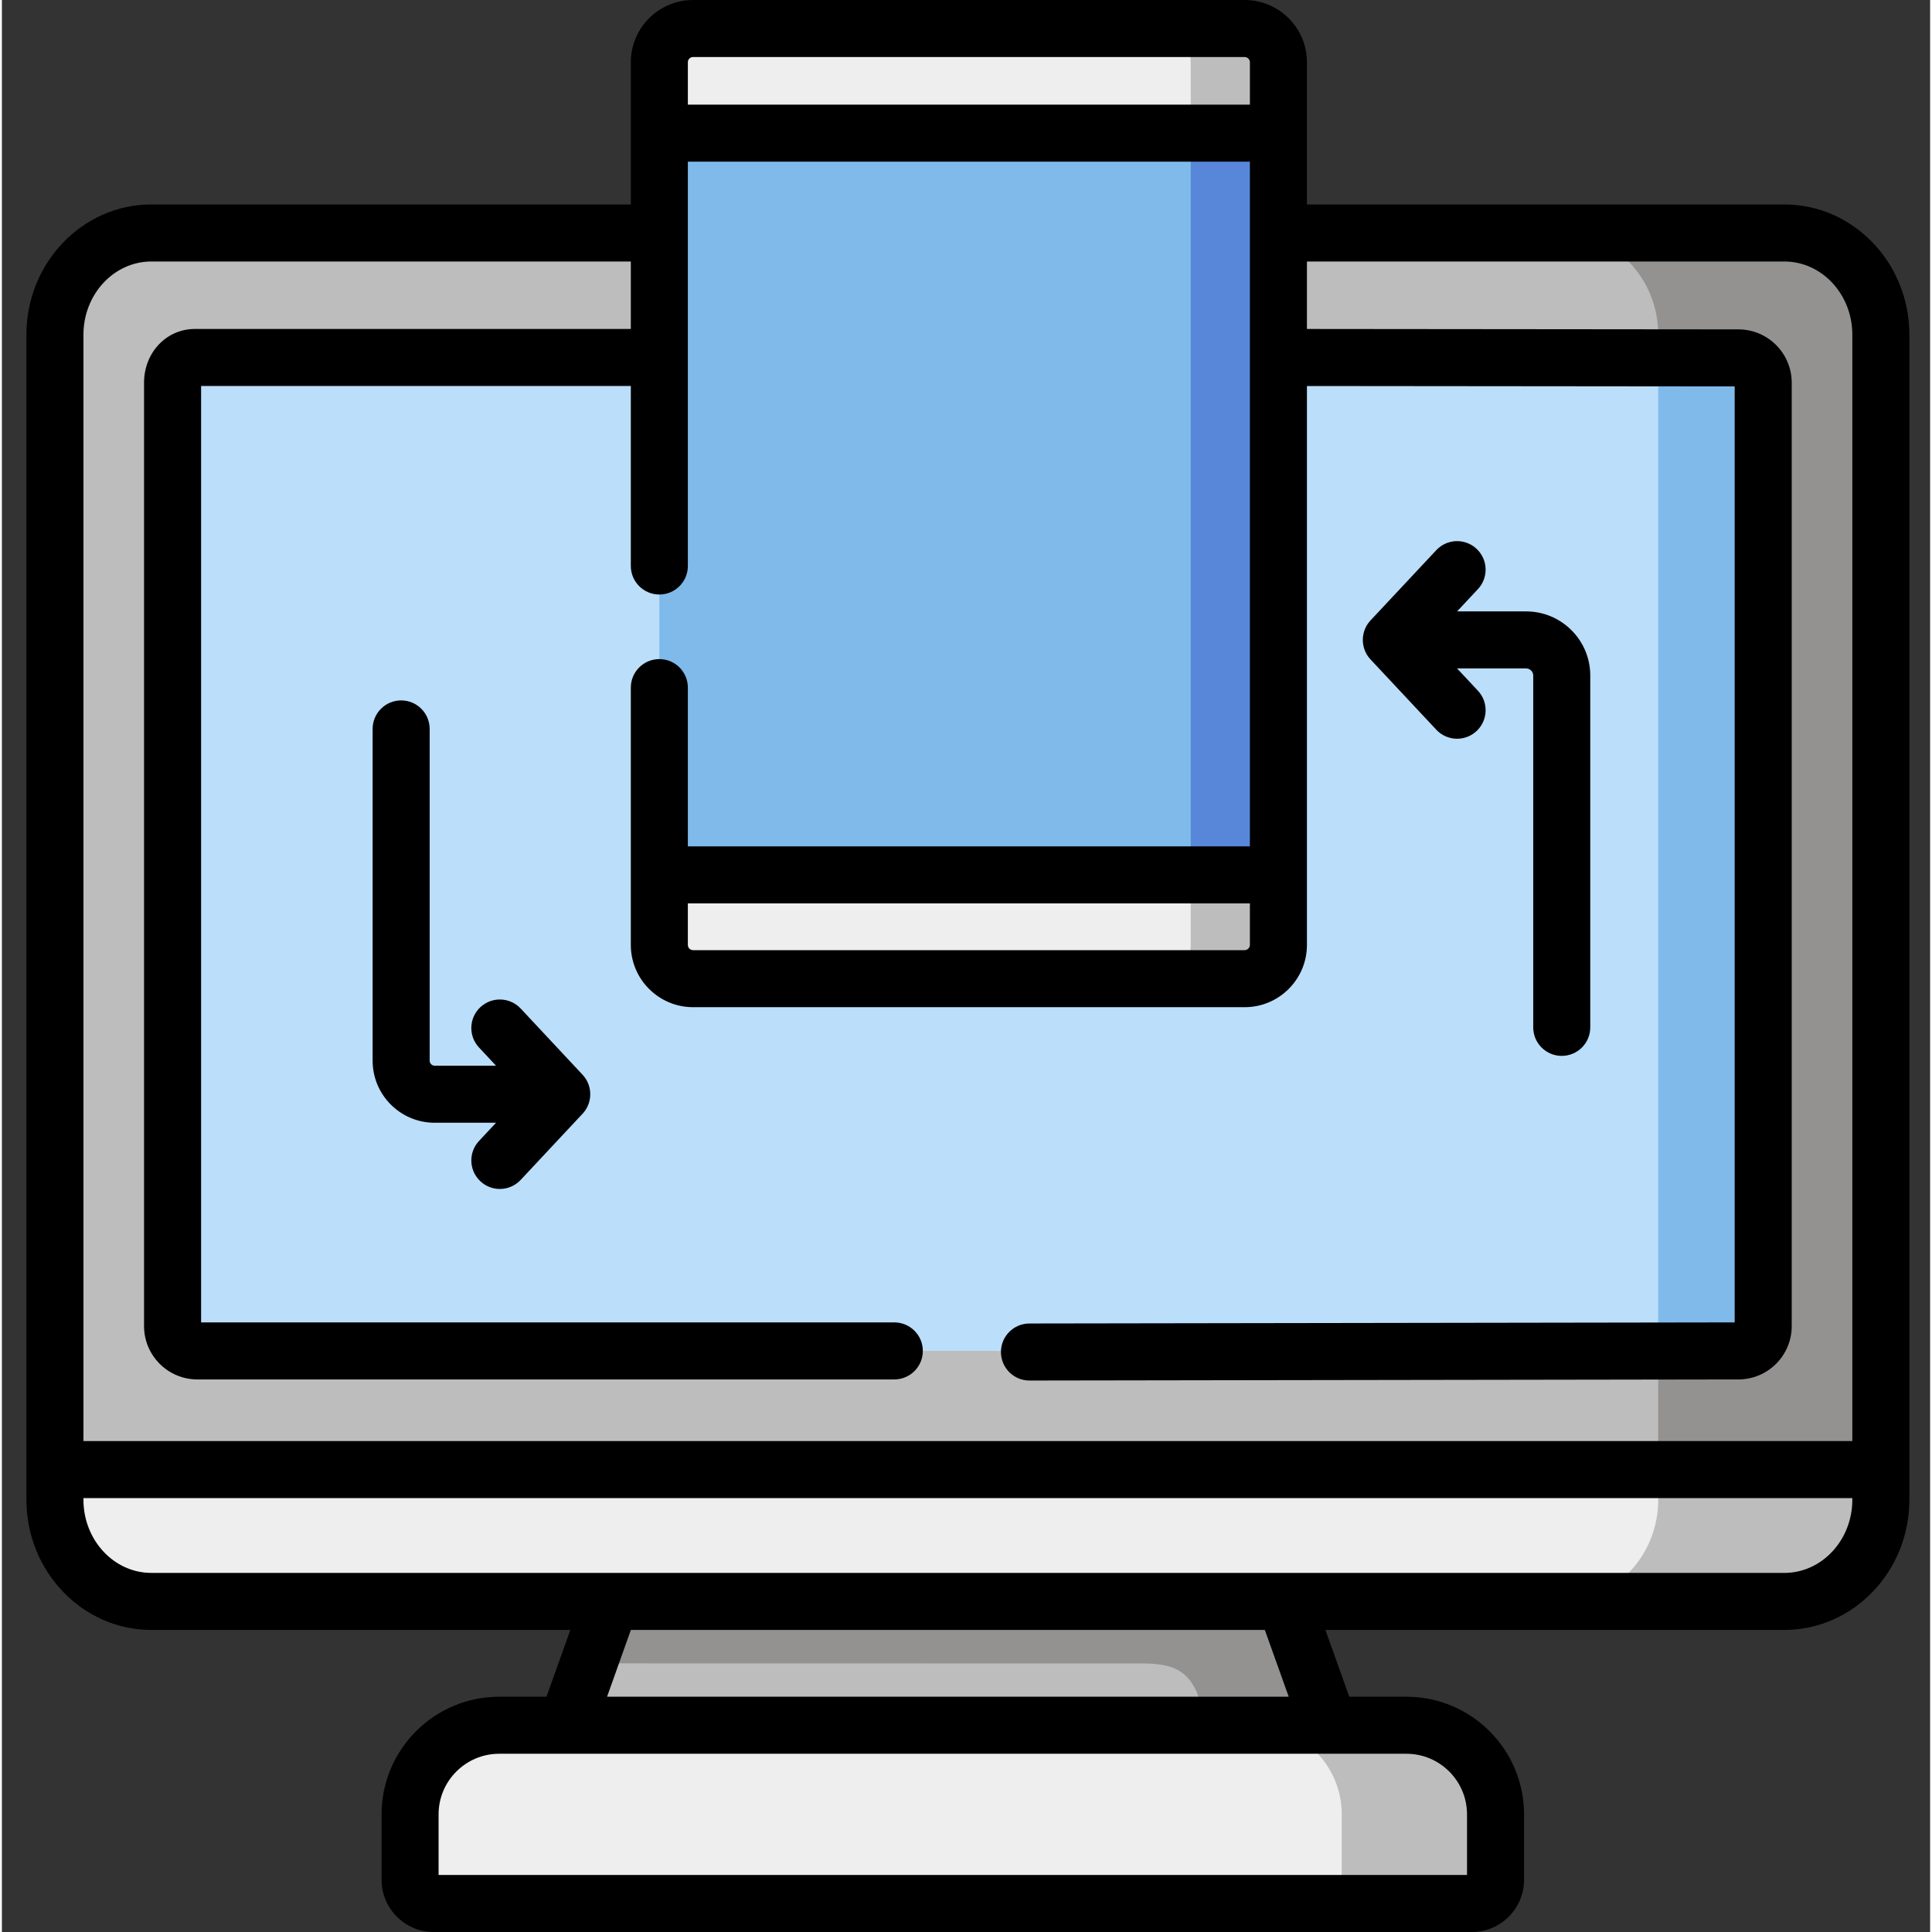<svg height="512pt" viewBox="-6 0 511 512" width="512pt" xmlns="http://www.w3.org/2000/svg"><rect x="-6" y="0" width="511" height="512" fill="#333333" stroke="none"/><g fill-rule="evenodd"><path d="m334.016 424.391-93.824-19.004-84.832 19.004-11.707 32.816 96.016 19.004 106.082-19.004zm0 0" fill="#bdbdbd"/><path d="m491.945 389.445-238.879-19.004-245.008 19.004v8c0 14.832 11.5 26.945 25.543 26.945h432.77c14.074 0 25.574-12.113 25.574-26.945zm0 0" fill="#eee"/><path d="m345.75 457.207h-219.961c-12.992 0-23.617 10.625-23.617 23.617v17.34c0 3.477 2.832 6.277 6.277 6.277h275.105c3.445 0 6.273-2.801 6.273-6.277v-17.34c0-12.992-10.625-23.617-23.613-23.617zm0 0" fill="#eee"/><path d="m325.465 457.207c12.988 0 23.613 10.625 23.613 23.617v17.34c0 3.477-2.832 6.277-6.273 6.277h40.75c3.445 0 6.277-2.801 6.277-6.277v-17.34c0-12.992-10.629-23.617-23.617-23.617zm0 0" fill="#bdbdbd"/><path d="m491.945 389.445h-58.996v8c0 14.832-11.531 26.945-25.574 26.945h58.996c14.074 0 25.574-12.113 25.574-26.945zm0 0" fill="#bdbdbd"/><path d="m250.09 61.742h-216.488c-14.043 0-25.543 12.145-25.543 26.945v300.758h483.887v-300.758c0-14.801-11.504-26.945-25.574-26.945zm0 0" fill="#bdbdbd"/><path d="m460.77 101.418v250.02c0 3.617-2.98 6.566-6.57 6.566h-21.25v31.441h58.996v-300.758c0-14.801-11.504-26.945-25.574-26.945h-58.996c14.043 0 25.574 12.145 25.574 26.945v6.16h21.25c3.59 0 6.57 2.949 6.57 6.57zm0 0" fill="#949191"/><path d="m454.199 358.004c3.59 0 6.57-2.949 6.57-6.566v-250.02c0-3.621-2.98-6.57-6.57-6.57h-408.398c-3.617 0-6.566 2.949-6.566 6.57v250.02c0 3.617 2.949 6.566 6.566 6.566zm0 0" fill="#bbdefb"/><path d="m432.949 94.848v263.156h21.25c3.59 0 6.57-2.949 6.57-6.57v-250.016c0-3.621-2.98-6.57-6.57-6.57zm0 0" fill="#7fbaeb"/><path d="m332.293 231.855-85.707-22.887-78.352 22.887v18.57c0 1.605.438 3.121 1.195 4.438 1.547 2.684 4.438 4.496 7.738 4.496h146.191c3.301 0 6.191-1.812 7.738-4.496.758-1.316 1.195-2.832 1.195-4.438zm0 0" fill="#eee"/><path d="m251.898 64.926 80.395-29.633v-18.801c0-1.93-.613-3.68-1.637-5.141-1.605-2.305-4.289-3.793-7.297-3.793-48.723 0-97.473 0-146.195 0-4.93 0-8.93 4-8.93 8.934v18.801zm0 0" fill="#eee"/><path d="m332.293 35.293h-164.059v196.562h164.062c0-57.949 0-115.93 0-173.91v-22.652zm0 0" fill="#7fbaeb"/><path d="m309.059 16.492v18.801h23.234v-18.801c0-1.93-.613-3.68-1.633-5.141-1.605-2.305-4.293-3.793-7.301-3.793h-23.266c4.934 0 8.965 4 8.965 8.934zm0 0" fill="#bdbdbd"/><path d="m309.059 35.293v196.562h23.234v-196.562zm0 0" fill="#5887d9"/><path d="m309.059 231.855v18.566c0 4.906-4.031 8.934-8.965 8.934h23.266c3.301 0 6.191-1.809 7.738-4.496.758-1.312 1.195-2.832 1.195-4.438v-18.566zm0 0" fill="#bdbdbd"/><path d="m310.633 448.391 3.27 8.816h31.852l-11.738-32.812h-178.656l-5.836 16.406 143.652.027c8.176-.059 14.07-.027 17.457 7.562zm0 0" fill="#949191"/></g><path d="m355.398 172.852v.004c.336.695.781 1.348 1.336 1.934l17.391 18.586c1.488 1.59 3.5 2.395 5.52 2.395 1.852 0 3.707-.676 5.164-2.039 3.047-2.852 3.207-7.637.352-10.684l-5.523-5.906h18.309c1.016 0 1.875.859 1.875 1.875v93.246c0 4.172 3.383 7.555 7.555 7.555 4.176 0 7.559-3.383 7.559-7.555v-93.246c0-9.367-7.621-16.988-16.988-16.988h-18.309l5.523-5.906c2.852-3.047 2.695-7.828-.355-10.68-3.047-2.852-7.828-2.695-10.68.355l-17.391 18.582c-.555.582-.996 1.234-1.332 1.926-.5 1.035-.746 2.164-.746 3.285 0 1.113.246 2.23.738 3.258.004 0 .004.004.004.004zm0 0"/><path d="m147.848 284.777-16.363-17.504c-2.852-3.047-7.633-3.207-10.684-.359-3.047 2.852-3.207 7.637-.359 10.684l4.516 4.828h-16.277c-.699 0-1.316-.617-1.316-1.32v-87.93c0-4.176-3.383-7.559-7.555-7.559-4.176 0-7.559 3.383-7.559 7.559v87.93c0 9.062 7.371 16.434 16.434 16.434h16.273l-4.512 4.828c-2.852 3.047-2.691 7.828.359 10.68 1.457 1.363 3.309 2.039 5.16 2.039 2.016 0 4.031-.805 5.52-2.398l16.363-17.5c.566-.594 1.02-1.258 1.352-1.969.488-1.023.727-2.129.727-3.238 0-1.105-.238-2.211-.727-3.234-.336-.711-.785-1.375-1.352-1.969zm0 0"/><path d="m466.371 54.184h-126.52v-37.691c0-9.094-7.398-16.492-16.492-16.492h-146.191c-9.094 0-16.492 7.398-16.492 16.492v37.691h-127.074c-18.254 0-33.102 15.477-33.102 34.504v308.758c0 19.027 14.848 34.504 33.102 34.504h111.039l-6.312 17.699h-12.539c-17.188 0-31.172 13.988-31.172 31.176v17.34c0 7.629 6.203 13.836 13.832 13.836h275.105c7.629 0 13.836-6.207 13.836-13.836v-17.34c0-17.188-13.984-31.176-31.172-31.176h-15.145l-6.328-17.699h121.629c18.266 0 33.129-15.477 33.129-34.504v-308.758c0-19.023-14.863-34.504-33.133-34.504zm-290.582 185.23h148.945v11.012c0 .73-.641 1.375-1.375 1.375h-146.191c-.746 0-1.379-.629-1.379-1.375zm1.379-224.301h146.191c.746 0 1.379.633 1.379 1.379v11.242h-148.949v-11.242c0-.762.617-1.379 1.379-1.379zm-143.566 54.188h127.074v17.875h-115.516c-7.562 0-13.484 6.254-13.484 14.242v250.02c0 7.789 6.336 14.125 14.125 14.125h184.699c4.176 0 7.559-3.383 7.559-7.559 0-4.172-3.383-7.555-7.559-7.555h-183.707v-248.16h113.883v47.707c0 4.172 3.383 7.555 7.559 7.555 4.172 0 7.555-3.383 7.555-7.555v-107.148h148.945v181.453h-148.945v-42.074c0-4.176-3.383-7.559-7.555-7.559-4.176 0-7.559 3.383-7.559 7.559v68.199c0 9.09 7.398 16.488 16.492 16.488h146.191c9.094 0 16.492-7.398 16.492-16.488v-148.129l113.359.109v248.043l-186.902.289c-4.176.008-7.551 3.398-7.547 7.57.008 4.172 3.387 7.547 7.559 7.547h.012l187.867-.293c7.789 0 14.125-6.336 14.125-14.125v-250.02c0-7.789-6.336-14.129-14.117-14.129l-114.355-.109v-17.879h126.52c9.934 0 18.016 8.695 18.016 19.387v293.203h-468.773v-293.203c0-10.691 8.07-19.387 17.988-19.387zm348.672 411.523v16.062h-272.543v-16.062c0-8.855 7.203-16.059 16.059-16.059h17.82.043.027 202.047.023.047 20.418c8.855 0 16.059 7.203 16.059 16.059zm-47.25-31.176h-180.648l6.312-17.699h168.004zm131.348-32.812h-432.77c-9.918 0-17.988-8.699-17.988-19.391v-.441h468.773v.441c0 10.691-8.082 19.391-18.016 19.391zm0 0"/></svg>